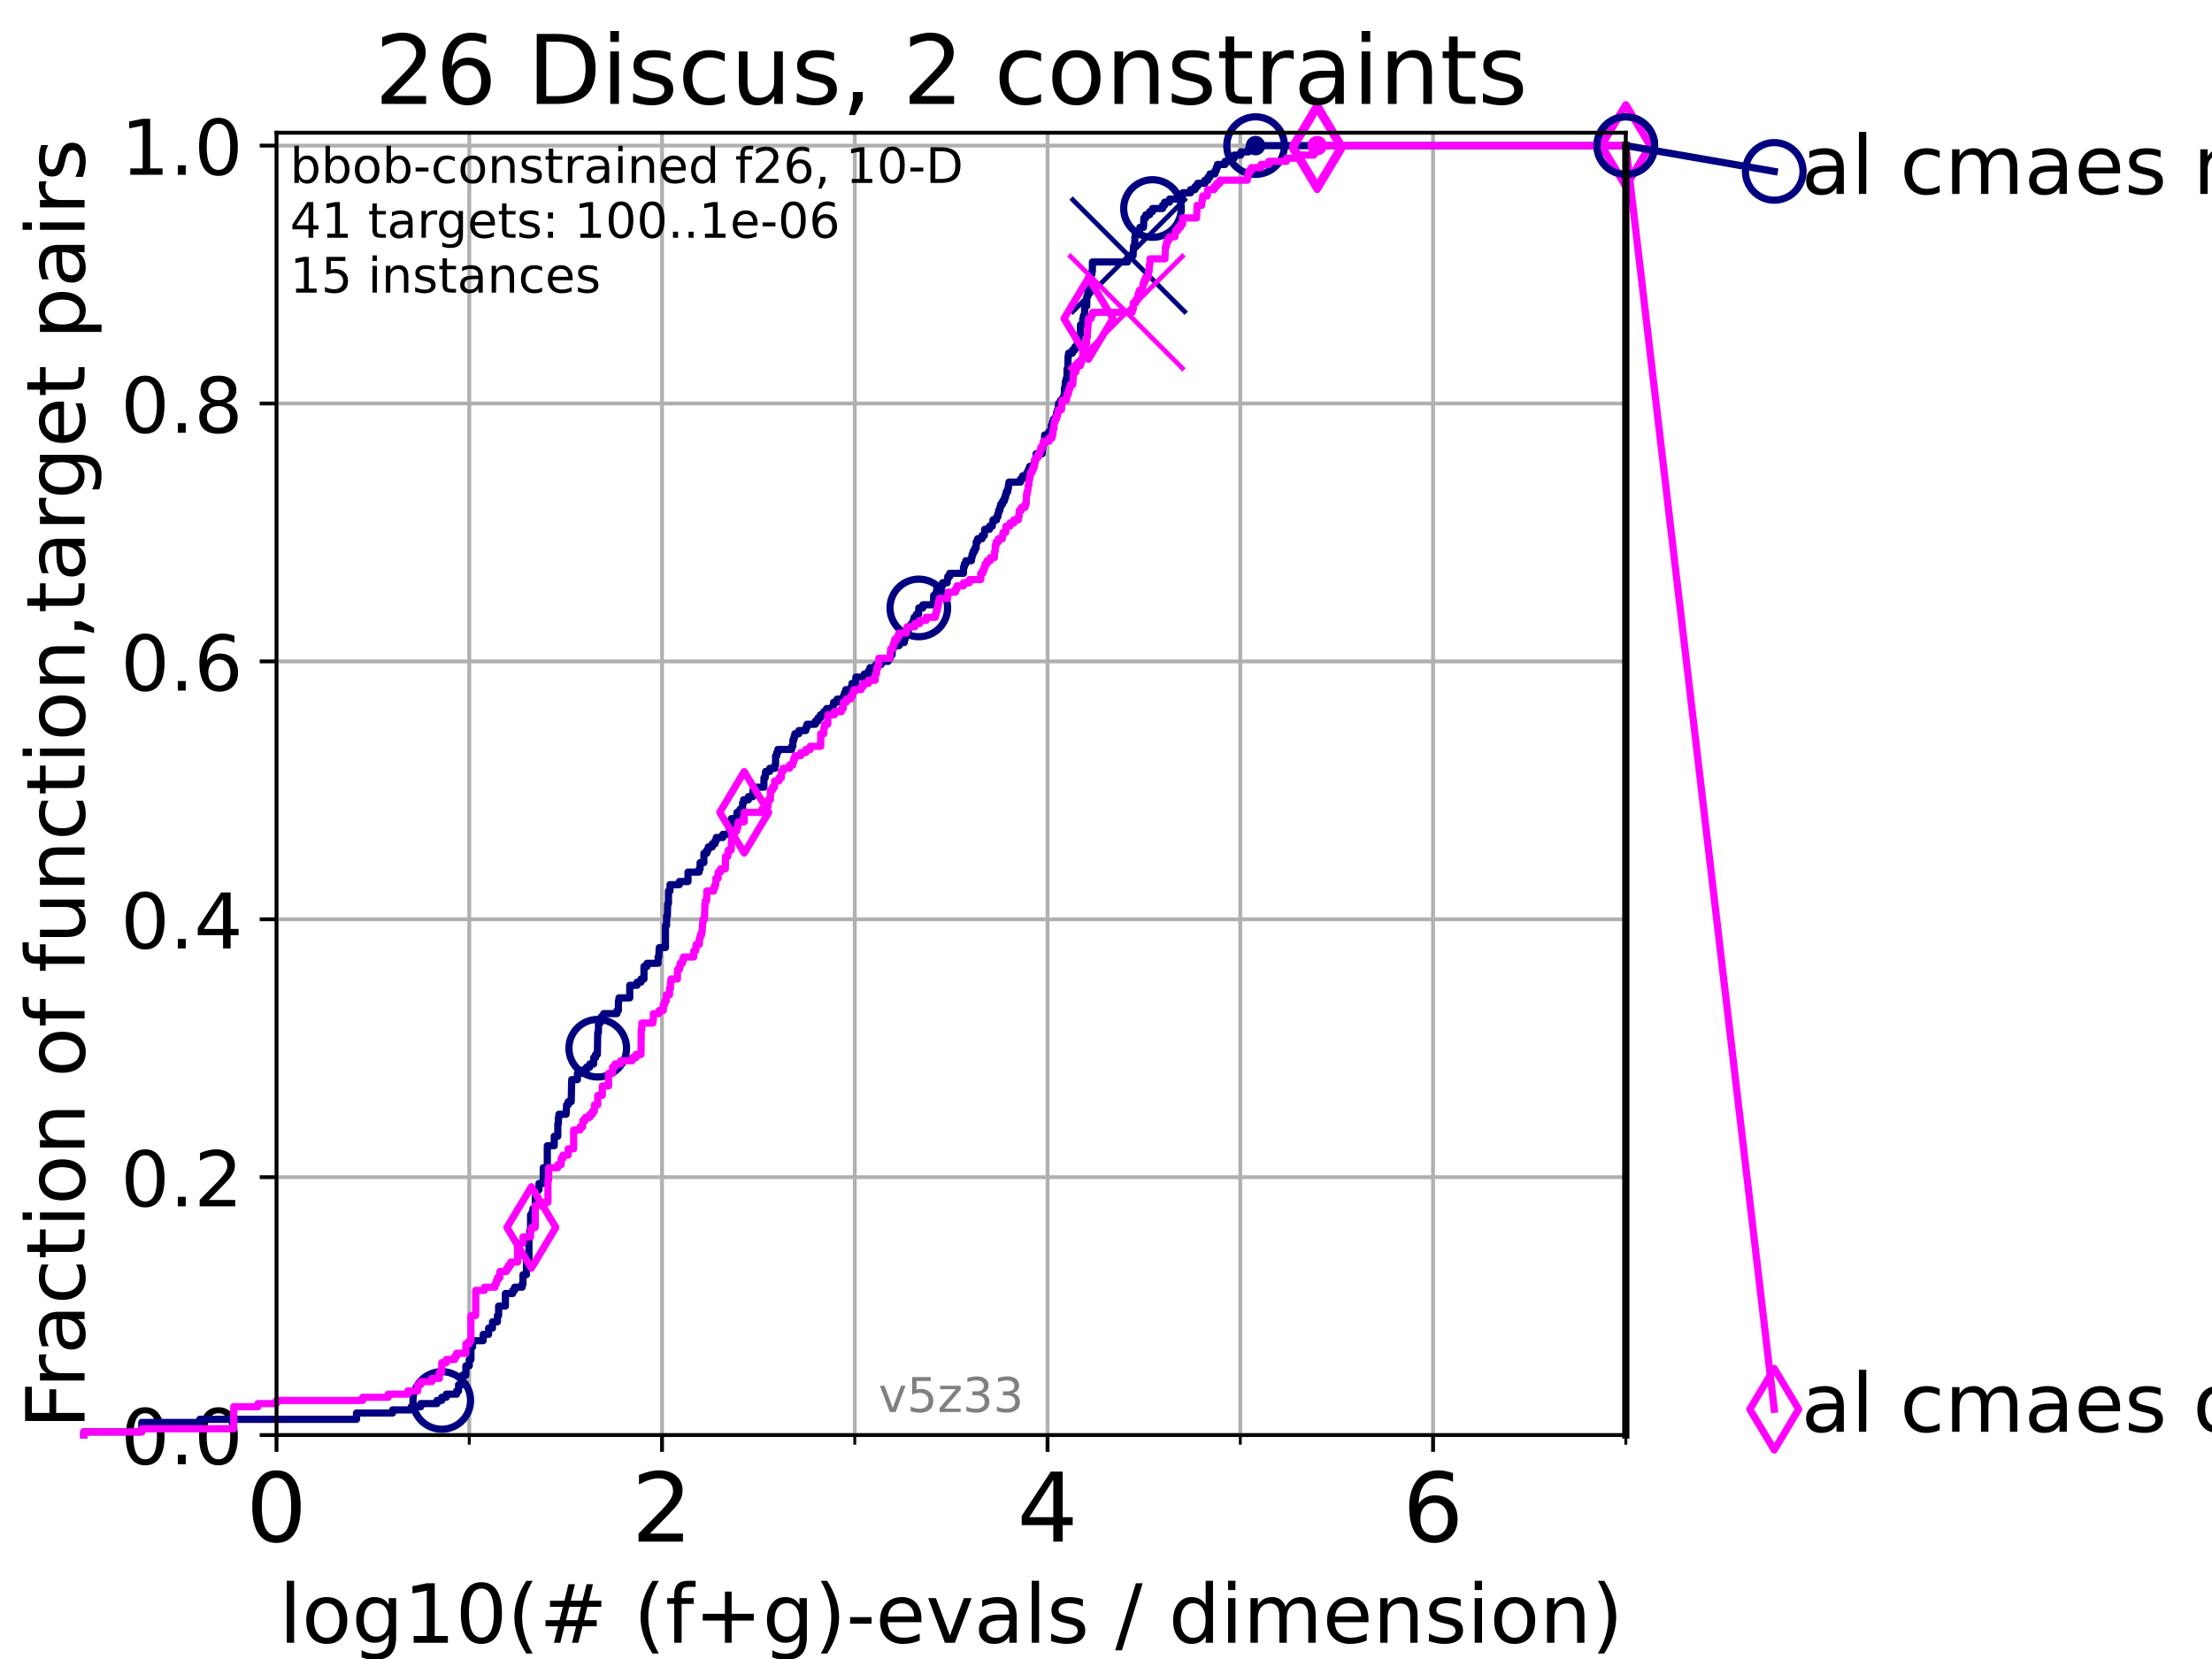 <?xml version="1.0" encoding="utf-8" standalone="no"?>
<!DOCTYPE svg PUBLIC "-//W3C//DTD SVG 1.1//EN"
  "http://www.w3.org/Graphics/SVG/1.1/DTD/svg11.dtd">
<!-- Created with matplotlib (https://matplotlib.org/) -->
<svg height="345.6pt" version="1.1" viewBox="0 0 460.8 345.6" width="460.8pt" xmlns="http://www.w3.org/2000/svg" xmlns:xlink="http://www.w3.org/1999/xlink">
 <defs>
  <style type="text/css">*{stroke-linecap:butt;stroke-linejoin:round;}</style>
 </defs>
 <g id="figure_1">
  <g id="patch_1">
   <path d="M 0 345.6 
L 460.8 345.6 
L 460.8 0 
L 0 0 
z
" style="fill:#ffffff;"/>
  </g>
  <g id="axes_1">
   <g id="patch_2">
    <path d="M 57.6 298.944 
L 338.688 298.944 
L 338.688 27.648 
L 57.6 27.648 
z
" style="fill:#ffffff;"/>
   </g>
   <g id="matplotlib.axis_1">
    <g id="xtick_1">
     <g id="line2d_1">
      <path clip-path="url(#p66e38ef5de)" d="M 57.6 298.944 
L 57.6 27.648 
" style="fill:none;stroke:#b0b0b0;stroke-linecap:square;stroke-width:0.8;"/>
     </g>
     <g id="line2d_2">
      <defs>
       <path d="M 0 0 
L 0 3.5 
" id="m2f2a2d9c05" style="stroke:#000000;stroke-width:0.8;"/>
      </defs>
      <g>
       <use style="stroke:#000000;stroke-width:0.8;" x="57.6" xlink:href="#m2f2a2d9c05" y="298.944"/>
      </g>
     </g>
     <g id="text_1">
      <!-- 0 -->
      <g transform="translate(51.237 321.141)scale(0.2 -0.2)">
       <defs>
        <path d="M 31.781 66.406 
Q 24.172 66.406 20.328 58.906 
Q 16.5 51.422 16.5 36.375 
Q 16.5 21.391 20.328 13.891 
Q 24.172 6.391 31.781 6.391 
Q 39.453 6.391 43.281 13.891 
Q 47.125 21.391 47.125 36.375 
Q 47.125 51.422 43.281 58.906 
Q 39.453 66.406 31.781 66.406 
z
M 31.781 74.219 
Q 44.047 74.219 50.516 64.516 
Q 56.984 54.828 56.984 36.375 
Q 56.984 17.969 50.516 8.266 
Q 44.047 -1.422 31.781 -1.422 
Q 19.531 -1.422 13.062 8.266 
Q 6.594 17.969 6.594 36.375 
Q 6.594 54.828 13.062 64.516 
Q 19.531 74.219 31.781 74.219 
z
" id="DejaVuSans-48"/>
       </defs>
       <use xlink:href="#DejaVuSans-48"/>
      </g>
     </g>
    </g>
    <g id="xtick_2">
     <g id="line2d_3">
      <path clip-path="url(#p66e38ef5de)" d="M 137.911 298.944 
L 137.911 27.648 
" style="fill:none;stroke:#b0b0b0;stroke-linecap:square;stroke-width:0.8;"/>
     </g>
     <g id="line2d_4">
      <g>
       <use style="stroke:#000000;stroke-width:0.8;" x="137.911" xlink:href="#m2f2a2d9c05" y="298.944"/>
      </g>
     </g>
     <g id="text_2">
      <!-- 2 -->
      <g transform="translate(131.548 321.141)scale(0.2 -0.2)">
       <defs>
        <path d="M 19.188 8.297 
L 53.609 8.297 
L 53.609 0 
L 7.328 0 
L 7.328 8.297 
Q 12.938 14.109 22.625 23.891 
Q 32.328 33.688 34.812 36.531 
Q 39.547 41.844 41.422 45.531 
Q 43.312 49.219 43.312 52.781 
Q 43.312 58.594 39.234 62.25 
Q 35.156 65.922 28.609 65.922 
Q 23.969 65.922 18.812 64.312 
Q 13.672 62.703 7.812 59.422 
L 7.812 69.391 
Q 13.766 71.781 18.938 73 
Q 24.125 74.219 28.422 74.219 
Q 39.75 74.219 46.484 68.547 
Q 53.219 62.891 53.219 53.422 
Q 53.219 48.922 51.531 44.891 
Q 49.859 40.875 45.406 35.406 
Q 44.188 33.984 37.641 27.219 
Q 31.109 20.453 19.188 8.297 
z
" id="DejaVuSans-50"/>
       </defs>
       <use xlink:href="#DejaVuSans-50"/>
      </g>
     </g>
    </g>
    <g id="xtick_3">
     <g id="line2d_5">
      <path clip-path="url(#p66e38ef5de)" d="M 218.222 298.944 
L 218.222 27.648 
" style="fill:none;stroke:#b0b0b0;stroke-linecap:square;stroke-width:0.8;"/>
     </g>
     <g id="line2d_6">
      <g>
       <use style="stroke:#000000;stroke-width:0.8;" x="218.222" xlink:href="#m2f2a2d9c05" y="298.944"/>
      </g>
     </g>
     <g id="text_3">
      <!-- 4 -->
      <g transform="translate(211.859 321.141)scale(0.2 -0.2)">
       <defs>
        <path d="M 37.797 64.312 
L 12.891 25.391 
L 37.797 25.391 
z
M 35.203 72.906 
L 47.609 72.906 
L 47.609 25.391 
L 58.016 25.391 
L 58.016 17.188 
L 47.609 17.188 
L 47.609 0 
L 37.797 0 
L 37.797 17.188 
L 4.891 17.188 
L 4.891 26.703 
z
" id="DejaVuSans-52"/>
       </defs>
       <use xlink:href="#DejaVuSans-52"/>
      </g>
     </g>
    </g>
    <g id="xtick_4">
     <g id="line2d_7">
      <path clip-path="url(#p66e38ef5de)" d="M 298.533 298.944 
L 298.533 27.648 
" style="fill:none;stroke:#b0b0b0;stroke-linecap:square;stroke-width:0.8;"/>
     </g>
     <g id="line2d_8">
      <g>
       <use style="stroke:#000000;stroke-width:0.8;" x="298.533" xlink:href="#m2f2a2d9c05" y="298.944"/>
      </g>
     </g>
     <g id="text_4">
      <!-- 6 -->
      <g transform="translate(292.17 321.141)scale(0.2 -0.2)">
       <defs>
        <path d="M 33.016 40.375 
Q 26.375 40.375 22.484 35.828 
Q 18.609 31.297 18.609 23.391 
Q 18.609 15.531 22.484 10.953 
Q 26.375 6.391 33.016 6.391 
Q 39.656 6.391 43.531 10.953 
Q 47.406 15.531 47.406 23.391 
Q 47.406 31.297 43.531 35.828 
Q 39.656 40.375 33.016 40.375 
z
M 52.594 71.297 
L 52.594 62.312 
Q 48.875 64.062 45.094 64.984 
Q 41.312 65.922 37.594 65.922 
Q 27.828 65.922 22.672 59.328 
Q 17.531 52.734 16.797 39.406 
Q 19.672 43.656 24.016 45.922 
Q 28.375 48.188 33.594 48.188 
Q 44.578 48.188 50.953 41.516 
Q 57.328 34.859 57.328 23.391 
Q 57.328 12.156 50.688 5.359 
Q 44.047 -1.422 33.016 -1.422 
Q 20.359 -1.422 13.672 8.266 
Q 6.984 17.969 6.984 36.375 
Q 6.984 53.656 15.188 63.938 
Q 23.391 74.219 37.203 74.219 
Q 40.922 74.219 44.703 73.484 
Q 48.484 72.75 52.594 71.297 
z
" id="DejaVuSans-54"/>
       </defs>
       <use xlink:href="#DejaVuSans-54"/>
      </g>
     </g>
    </g>
    <g id="xtick_5">
     <g id="line2d_9">
      <path clip-path="url(#p66e38ef5de)" d="M 97.755 298.944 
L 97.755 27.648 
" style="fill:none;stroke:#b0b0b0;stroke-linecap:square;stroke-width:0.8;"/>
     </g>
     <g id="line2d_10">
      <defs>
       <path d="M 0 0 
L 0 2 
" id="md69566473f" style="stroke:#000000;stroke-width:0.6;"/>
      </defs>
      <g>
       <use style="stroke:#000000;stroke-width:0.6;" x="97.755" xlink:href="#md69566473f" y="298.944"/>
      </g>
     </g>
    </g>
    <g id="xtick_6">
     <g id="line2d_11">
      <path clip-path="url(#p66e38ef5de)" d="M 178.066 298.944 
L 178.066 27.648 
" style="fill:none;stroke:#b0b0b0;stroke-linecap:square;stroke-width:0.8;"/>
     </g>
     <g id="line2d_12">
      <g>
       <use style="stroke:#000000;stroke-width:0.6;" x="178.066" xlink:href="#md69566473f" y="298.944"/>
      </g>
     </g>
    </g>
    <g id="xtick_7">
     <g id="line2d_13">
      <path clip-path="url(#p66e38ef5de)" d="M 258.377 298.944 
L 258.377 27.648 
" style="fill:none;stroke:#b0b0b0;stroke-linecap:square;stroke-width:0.8;"/>
     </g>
     <g id="line2d_14">
      <g>
       <use style="stroke:#000000;stroke-width:0.6;" x="258.377" xlink:href="#md69566473f" y="298.944"/>
      </g>
     </g>
    </g>
    <g id="xtick_8">
     <g id="line2d_15">
      <path clip-path="url(#p66e38ef5de)" d="M 338.688 298.944 
L 338.688 27.648 
" style="fill:none;stroke:#b0b0b0;stroke-linecap:square;stroke-width:0.8;"/>
     </g>
     <g id="line2d_16">
      <g>
       <use style="stroke:#000000;stroke-width:0.6;" x="338.688" xlink:href="#md69566473f" y="298.944"/>
      </g>
     </g>
    </g>
    <g id="text_5">
     <!-- log10(# (f+g)-evals / dimension) -->
     <g transform="translate(58.145 342.218)scale(0.17 -0.17)">
      <defs>
       <path d="M 9.422 75.984 
L 18.406 75.984 
L 18.406 0 
L 9.422 0 
z
" id="DejaVuSans-108"/>
       <path d="M 30.609 48.391 
Q 23.391 48.391 19.188 42.75 
Q 14.984 37.109 14.984 27.297 
Q 14.984 17.484 19.156 11.844 
Q 23.344 6.203 30.609 6.203 
Q 37.797 6.203 41.984 11.859 
Q 46.188 17.531 46.188 27.297 
Q 46.188 37.016 41.984 42.703 
Q 37.797 48.391 30.609 48.391 
z
M 30.609 56 
Q 42.328 56 49.016 48.375 
Q 55.719 40.766 55.719 27.297 
Q 55.719 13.875 49.016 6.219 
Q 42.328 -1.422 30.609 -1.422 
Q 18.844 -1.422 12.172 6.219 
Q 5.516 13.875 5.516 27.297 
Q 5.516 40.766 12.172 48.375 
Q 18.844 56 30.609 56 
z
" id="DejaVuSans-111"/>
       <path d="M 45.406 27.984 
Q 45.406 37.75 41.375 43.109 
Q 37.359 48.484 30.078 48.484 
Q 22.859 48.484 18.828 43.109 
Q 14.797 37.75 14.797 27.984 
Q 14.797 18.266 18.828 12.891 
Q 22.859 7.516 30.078 7.516 
Q 37.359 7.516 41.375 12.891 
Q 45.406 18.266 45.406 27.984 
z
M 54.391 6.781 
Q 54.391 -7.172 48.188 -13.984 
Q 42 -20.797 29.203 -20.797 
Q 24.469 -20.797 20.266 -20.094 
Q 16.062 -19.391 12.109 -17.922 
L 12.109 -9.188 
Q 16.062 -11.328 19.922 -12.344 
Q 23.781 -13.375 27.781 -13.375 
Q 36.625 -13.375 41.016 -8.766 
Q 45.406 -4.156 45.406 5.172 
L 45.406 9.625 
Q 42.625 4.781 38.281 2.391 
Q 33.938 0 27.875 0 
Q 17.828 0 11.672 7.656 
Q 5.516 15.328 5.516 27.984 
Q 5.516 40.672 11.672 48.328 
Q 17.828 56 27.875 56 
Q 33.938 56 38.281 53.609 
Q 42.625 51.219 45.406 46.391 
L 45.406 54.688 
L 54.391 54.688 
z
" id="DejaVuSans-103"/>
       <path d="M 12.406 8.297 
L 28.516 8.297 
L 28.516 63.922 
L 10.984 60.406 
L 10.984 69.391 
L 28.422 72.906 
L 38.281 72.906 
L 38.281 8.297 
L 54.391 8.297 
L 54.391 0 
L 12.406 0 
z
" id="DejaVuSans-49"/>
       <path d="M 31 75.875 
Q 24.469 64.656 21.281 53.656 
Q 18.109 42.672 18.109 31.391 
Q 18.109 20.125 21.312 9.062 
Q 24.516 -2 31 -13.188 
L 23.188 -13.188 
Q 15.875 -1.703 12.234 9.375 
Q 8.594 20.453 8.594 31.391 
Q 8.594 42.281 12.203 53.312 
Q 15.828 64.359 23.188 75.875 
z
" id="DejaVuSans-40"/>
       <path d="M 51.125 44 
L 36.922 44 
L 32.812 27.688 
L 47.125 27.688 
z
M 43.797 71.781 
L 38.719 51.516 
L 52.984 51.516 
L 58.109 71.781 
L 65.922 71.781 
L 60.891 51.516 
L 76.125 51.516 
L 76.125 44 
L 58.984 44 
L 54.984 27.688 
L 70.516 27.688 
L 70.516 20.219 
L 53.078 20.219 
L 48 0 
L 40.188 0 
L 45.219 20.219 
L 30.906 20.219 
L 25.875 0 
L 18.016 0 
L 23.094 20.219 
L 7.719 20.219 
L 7.719 27.688 
L 24.906 27.688 
L 29 44 
L 13.281 44 
L 13.281 51.516 
L 30.906 51.516 
L 35.891 71.781 
z
" id="DejaVuSans-35"/>
       <path id="DejaVuSans-32"/>
       <path d="M 37.109 75.984 
L 37.109 68.5 
L 28.516 68.5 
Q 23.688 68.5 21.797 66.547 
Q 19.922 64.594 19.922 59.516 
L 19.922 54.688 
L 34.719 54.688 
L 34.719 47.703 
L 19.922 47.703 
L 19.922 0 
L 10.891 0 
L 10.891 47.703 
L 2.297 47.703 
L 2.297 54.688 
L 10.891 54.688 
L 10.891 58.5 
Q 10.891 67.625 15.141 71.797 
Q 19.391 75.984 28.609 75.984 
z
" id="DejaVuSans-102"/>
       <path d="M 46 62.703 
L 46 35.5 
L 73.188 35.5 
L 73.188 27.203 
L 46 27.203 
L 46 0 
L 37.797 0 
L 37.797 27.203 
L 10.594 27.203 
L 10.594 35.5 
L 37.797 35.5 
L 37.797 62.703 
z
" id="DejaVuSans-43"/>
       <path d="M 8.016 75.875 
L 15.828 75.875 
Q 23.141 64.359 26.781 53.312 
Q 30.422 42.281 30.422 31.391 
Q 30.422 20.453 26.781 9.375 
Q 23.141 -1.703 15.828 -13.188 
L 8.016 -13.188 
Q 14.5 -2 17.703 9.062 
Q 20.906 20.125 20.906 31.391 
Q 20.906 42.672 17.703 53.656 
Q 14.5 64.656 8.016 75.875 
z
" id="DejaVuSans-41"/>
       <path d="M 4.891 31.391 
L 31.203 31.391 
L 31.203 23.391 
L 4.891 23.391 
z
" id="DejaVuSans-45"/>
       <path d="M 56.203 29.594 
L 56.203 25.203 
L 14.891 25.203 
Q 15.484 15.922 20.484 11.062 
Q 25.484 6.203 34.422 6.203 
Q 39.594 6.203 44.453 7.469 
Q 49.312 8.734 54.109 11.281 
L 54.109 2.781 
Q 49.266 0.734 44.188 -0.344 
Q 39.109 -1.422 33.891 -1.422 
Q 20.797 -1.422 13.156 6.188 
Q 5.516 13.812 5.516 26.812 
Q 5.516 40.234 12.766 48.109 
Q 20.016 56 32.328 56 
Q 43.359 56 49.781 48.891 
Q 56.203 41.797 56.203 29.594 
z
M 47.219 32.234 
Q 47.125 39.594 43.094 43.984 
Q 39.062 48.391 32.422 48.391 
Q 24.906 48.391 20.391 44.141 
Q 15.875 39.891 15.188 32.172 
z
" id="DejaVuSans-101"/>
       <path d="M 2.984 54.688 
L 12.5 54.688 
L 29.594 8.797 
L 46.688 54.688 
L 56.203 54.688 
L 35.688 0 
L 23.484 0 
z
" id="DejaVuSans-118"/>
       <path d="M 34.281 27.484 
Q 23.391 27.484 19.188 25 
Q 14.984 22.516 14.984 16.5 
Q 14.984 11.719 18.141 8.906 
Q 21.297 6.109 26.703 6.109 
Q 34.188 6.109 38.703 11.406 
Q 43.219 16.703 43.219 25.484 
L 43.219 27.484 
z
M 52.203 31.203 
L 52.203 0 
L 43.219 0 
L 43.219 8.297 
Q 40.141 3.328 35.547 0.953 
Q 30.953 -1.422 24.312 -1.422 
Q 15.922 -1.422 10.953 3.297 
Q 6 8.016 6 15.922 
Q 6 25.141 12.172 29.828 
Q 18.359 34.516 30.609 34.516 
L 43.219 34.516 
L 43.219 35.406 
Q 43.219 41.609 39.141 45 
Q 35.062 48.391 27.688 48.391 
Q 23 48.391 18.547 47.266 
Q 14.109 46.141 10.016 43.891 
L 10.016 52.203 
Q 14.938 54.109 19.578 55.047 
Q 24.219 56 28.609 56 
Q 40.484 56 46.344 49.844 
Q 52.203 43.703 52.203 31.203 
z
" id="DejaVuSans-97"/>
       <path d="M 44.281 53.078 
L 44.281 44.578 
Q 40.484 46.531 36.375 47.5 
Q 32.281 48.484 27.875 48.484 
Q 21.188 48.484 17.844 46.438 
Q 14.5 44.391 14.5 40.281 
Q 14.5 37.156 16.891 35.375 
Q 19.281 33.594 26.516 31.984 
L 29.594 31.297 
Q 39.156 29.25 43.188 25.516 
Q 47.219 21.781 47.219 15.094 
Q 47.219 7.469 41.188 3.016 
Q 35.156 -1.422 24.609 -1.422 
Q 20.219 -1.422 15.453 -0.562 
Q 10.688 0.297 5.422 2 
L 5.422 11.281 
Q 10.406 8.688 15.234 7.391 
Q 20.062 6.109 24.812 6.109 
Q 31.156 6.109 34.562 8.281 
Q 37.984 10.453 37.984 14.406 
Q 37.984 18.062 35.516 20.016 
Q 33.062 21.969 24.703 23.781 
L 21.578 24.516 
Q 13.234 26.266 9.516 29.906 
Q 5.812 33.547 5.812 39.891 
Q 5.812 47.609 11.281 51.797 
Q 16.75 56 26.812 56 
Q 31.781 56 36.172 55.266 
Q 40.578 54.547 44.281 53.078 
z
" id="DejaVuSans-115"/>
       <path d="M 25.391 72.906 
L 33.688 72.906 
L 8.297 -9.281 
L 0 -9.281 
z
" id="DejaVuSans-47"/>
       <path d="M 45.406 46.391 
L 45.406 75.984 
L 54.391 75.984 
L 54.391 0 
L 45.406 0 
L 45.406 8.203 
Q 42.578 3.328 38.25 0.953 
Q 33.938 -1.422 27.875 -1.422 
Q 17.969 -1.422 11.734 6.484 
Q 5.516 14.406 5.516 27.297 
Q 5.516 40.188 11.734 48.094 
Q 17.969 56 27.875 56 
Q 33.938 56 38.25 53.625 
Q 42.578 51.266 45.406 46.391 
z
M 14.797 27.297 
Q 14.797 17.391 18.875 11.75 
Q 22.953 6.109 30.078 6.109 
Q 37.203 6.109 41.297 11.75 
Q 45.406 17.391 45.406 27.297 
Q 45.406 37.203 41.297 42.844 
Q 37.203 48.484 30.078 48.484 
Q 22.953 48.484 18.875 42.844 
Q 14.797 37.203 14.797 27.297 
z
" id="DejaVuSans-100"/>
       <path d="M 9.422 54.688 
L 18.406 54.688 
L 18.406 0 
L 9.422 0 
z
M 9.422 75.984 
L 18.406 75.984 
L 18.406 64.594 
L 9.422 64.594 
z
" id="DejaVuSans-105"/>
       <path d="M 52 44.188 
Q 55.375 50.25 60.062 53.125 
Q 64.75 56 71.094 56 
Q 79.641 56 84.281 50.016 
Q 88.922 44.047 88.922 33.016 
L 88.922 0 
L 79.891 0 
L 79.891 32.719 
Q 79.891 40.578 77.094 44.375 
Q 74.312 48.188 68.609 48.188 
Q 61.625 48.188 57.562 43.547 
Q 53.516 38.922 53.516 30.906 
L 53.516 0 
L 44.484 0 
L 44.484 32.719 
Q 44.484 40.625 41.703 44.406 
Q 38.922 48.188 33.109 48.188 
Q 26.219 48.188 22.156 43.531 
Q 18.109 38.875 18.109 30.906 
L 18.109 0 
L 9.078 0 
L 9.078 54.688 
L 18.109 54.688 
L 18.109 46.188 
Q 21.188 51.219 25.484 53.609 
Q 29.781 56 35.688 56 
Q 41.656 56 45.828 52.969 
Q 50 49.953 52 44.188 
z
" id="DejaVuSans-109"/>
       <path d="M 54.891 33.016 
L 54.891 0 
L 45.906 0 
L 45.906 32.719 
Q 45.906 40.484 42.875 44.328 
Q 39.844 48.188 33.797 48.188 
Q 26.516 48.188 22.312 43.547 
Q 18.109 38.922 18.109 30.906 
L 18.109 0 
L 9.078 0 
L 9.078 54.688 
L 18.109 54.688 
L 18.109 46.188 
Q 21.344 51.125 25.703 53.562 
Q 30.078 56 35.797 56 
Q 45.219 56 50.047 50.172 
Q 54.891 44.344 54.891 33.016 
z
" id="DejaVuSans-110"/>
      </defs>
      <use xlink:href="#DejaVuSans-108"/>
      <use x="27.783" xlink:href="#DejaVuSans-111"/>
      <use x="88.965" xlink:href="#DejaVuSans-103"/>
      <use x="152.441" xlink:href="#DejaVuSans-49"/>
      <use x="216.064" xlink:href="#DejaVuSans-48"/>
      <use x="279.688" xlink:href="#DejaVuSans-40"/>
      <use x="318.701" xlink:href="#DejaVuSans-35"/>
      <use x="402.49" xlink:href="#DejaVuSans-32"/>
      <use x="434.277" xlink:href="#DejaVuSans-40"/>
      <use x="473.291" xlink:href="#DejaVuSans-102"/>
      <use x="508.496" xlink:href="#DejaVuSans-43"/>
      <use x="592.285" xlink:href="#DejaVuSans-103"/>
      <use x="655.762" xlink:href="#DejaVuSans-41"/>
      <use x="694.775" xlink:href="#DejaVuSans-45"/>
      <use x="730.859" xlink:href="#DejaVuSans-101"/>
      <use x="792.383" xlink:href="#DejaVuSans-118"/>
      <use x="851.562" xlink:href="#DejaVuSans-97"/>
      <use x="912.842" xlink:href="#DejaVuSans-108"/>
      <use x="940.625" xlink:href="#DejaVuSans-115"/>
      <use x="992.725" xlink:href="#DejaVuSans-32"/>
      <use x="1024.512" xlink:href="#DejaVuSans-47"/>
      <use x="1058.203" xlink:href="#DejaVuSans-32"/>
      <use x="1089.99" xlink:href="#DejaVuSans-100"/>
      <use x="1153.467" xlink:href="#DejaVuSans-105"/>
      <use x="1181.25" xlink:href="#DejaVuSans-109"/>
      <use x="1278.662" xlink:href="#DejaVuSans-101"/>
      <use x="1340.186" xlink:href="#DejaVuSans-110"/>
      <use x="1403.564" xlink:href="#DejaVuSans-115"/>
      <use x="1455.664" xlink:href="#DejaVuSans-105"/>
      <use x="1483.447" xlink:href="#DejaVuSans-111"/>
      <use x="1544.629" xlink:href="#DejaVuSans-110"/>
      <use x="1608.008" xlink:href="#DejaVuSans-41"/>
     </g>
    </g>
   </g>
   <g id="matplotlib.axis_2">
    <g id="ytick_1">
     <g id="line2d_17">
      <path clip-path="url(#p66e38ef5de)" d="M 57.6 298.944 
L 338.688 298.944 
" style="fill:none;stroke:#b0b0b0;stroke-linecap:square;stroke-width:0.8;"/>
     </g>
     <g id="line2d_18">
      <defs>
       <path d="M 0 0 
L -3.5 0 
" id="me3ffa9df94" style="stroke:#000000;stroke-width:0.8;"/>
      </defs>
      <g>
       <use style="stroke:#000000;stroke-width:0.8;" x="57.6" xlink:href="#me3ffa9df94" y="298.944"/>
      </g>
     </g>
     <g id="text_6">
      <!-- 0.0 -->
      <g transform="translate(25.155 305.023)scale(0.16 -0.16)">
       <defs>
        <path d="M 10.688 12.406 
L 21 12.406 
L 21 0 
L 10.688 0 
z
" id="DejaVuSans-46"/>
       </defs>
       <use xlink:href="#DejaVuSans-48"/>
       <use x="63.623" xlink:href="#DejaVuSans-46"/>
       <use x="95.41" xlink:href="#DejaVuSans-48"/>
      </g>
     </g>
    </g>
    <g id="ytick_2">
     <g id="line2d_19">
      <path clip-path="url(#p66e38ef5de)" d="M 57.6 245.222 
L 338.688 245.222 
" style="fill:none;stroke:#b0b0b0;stroke-linecap:square;stroke-width:0.8;"/>
     </g>
     <g id="line2d_20">
      <g>
       <use style="stroke:#000000;stroke-width:0.8;" x="57.6" xlink:href="#me3ffa9df94" y="245.222"/>
      </g>
     </g>
     <g id="text_7">
      <!-- 0.2 -->
      <g transform="translate(25.155 251.301)scale(0.16 -0.16)">
       <use xlink:href="#DejaVuSans-48"/>
       <use x="63.623" xlink:href="#DejaVuSans-46"/>
       <use x="95.41" xlink:href="#DejaVuSans-50"/>
      </g>
     </g>
    </g>
    <g id="ytick_3">
     <g id="line2d_21">
      <path clip-path="url(#p66e38ef5de)" d="M 57.6 191.5 
L 338.688 191.5 
" style="fill:none;stroke:#b0b0b0;stroke-linecap:square;stroke-width:0.8;"/>
     </g>
     <g id="line2d_22">
      <g>
       <use style="stroke:#000000;stroke-width:0.8;" x="57.6" xlink:href="#me3ffa9df94" y="191.5"/>
      </g>
     </g>
     <g id="text_8">
      <!-- 0.4 -->
      <g transform="translate(25.155 197.579)scale(0.16 -0.16)">
       <use xlink:href="#DejaVuSans-48"/>
       <use x="63.623" xlink:href="#DejaVuSans-46"/>
       <use x="95.41" xlink:href="#DejaVuSans-52"/>
      </g>
     </g>
    </g>
    <g id="ytick_4">
     <g id="line2d_23">
      <path clip-path="url(#p66e38ef5de)" d="M 57.6 137.778 
L 338.688 137.778 
" style="fill:none;stroke:#b0b0b0;stroke-linecap:square;stroke-width:0.8;"/>
     </g>
     <g id="line2d_24">
      <g>
       <use style="stroke:#000000;stroke-width:0.8;" x="57.6" xlink:href="#me3ffa9df94" y="137.778"/>
      </g>
     </g>
     <g id="text_9">
      <!-- 0.6 -->
      <g transform="translate(25.155 143.857)scale(0.16 -0.16)">
       <use xlink:href="#DejaVuSans-48"/>
       <use x="63.623" xlink:href="#DejaVuSans-46"/>
       <use x="95.41" xlink:href="#DejaVuSans-54"/>
      </g>
     </g>
    </g>
    <g id="ytick_5">
     <g id="line2d_25">
      <path clip-path="url(#p66e38ef5de)" d="M 57.6 84.056 
L 338.688 84.056 
" style="fill:none;stroke:#b0b0b0;stroke-linecap:square;stroke-width:0.8;"/>
     </g>
     <g id="line2d_26">
      <g>
       <use style="stroke:#000000;stroke-width:0.8;" x="57.6" xlink:href="#me3ffa9df94" y="84.056"/>
      </g>
     </g>
     <g id="text_10">
      <!-- 0.8 -->
      <g transform="translate(25.155 90.135)scale(0.16 -0.16)">
       <defs>
        <path d="M 31.781 34.625 
Q 24.75 34.625 20.719 30.859 
Q 16.703 27.094 16.703 20.516 
Q 16.703 13.922 20.719 10.156 
Q 24.75 6.391 31.781 6.391 
Q 38.812 6.391 42.859 10.172 
Q 46.922 13.969 46.922 20.516 
Q 46.922 27.094 42.891 30.859 
Q 38.875 34.625 31.781 34.625 
z
M 21.922 38.812 
Q 15.578 40.375 12.031 44.719 
Q 8.5 49.078 8.5 55.328 
Q 8.5 64.062 14.719 69.141 
Q 20.953 74.219 31.781 74.219 
Q 42.672 74.219 48.875 69.141 
Q 55.078 64.062 55.078 55.328 
Q 55.078 49.078 51.531 44.719 
Q 48 40.375 41.703 38.812 
Q 48.828 37.156 52.797 32.312 
Q 56.781 27.484 56.781 20.516 
Q 56.781 9.906 50.312 4.234 
Q 43.844 -1.422 31.781 -1.422 
Q 19.734 -1.422 13.25 4.234 
Q 6.781 9.906 6.781 20.516 
Q 6.781 27.484 10.781 32.312 
Q 14.797 37.156 21.922 38.812 
z
M 18.312 54.391 
Q 18.312 48.734 21.844 45.562 
Q 25.391 42.391 31.781 42.391 
Q 38.141 42.391 41.719 45.562 
Q 45.312 48.734 45.312 54.391 
Q 45.312 60.062 41.719 63.234 
Q 38.141 66.406 31.781 66.406 
Q 25.391 66.406 21.844 63.234 
Q 18.312 60.062 18.312 54.391 
z
" id="DejaVuSans-56"/>
       </defs>
       <use xlink:href="#DejaVuSans-48"/>
       <use x="63.623" xlink:href="#DejaVuSans-46"/>
       <use x="95.41" xlink:href="#DejaVuSans-56"/>
      </g>
     </g>
    </g>
    <g id="ytick_6">
     <g id="line2d_27">
      <path clip-path="url(#p66e38ef5de)" d="M 57.6 30.334 
L 338.688 30.334 
" style="fill:none;stroke:#b0b0b0;stroke-linecap:square;stroke-width:0.8;"/>
     </g>
     <g id="line2d_28">
      <g>
       <use style="stroke:#000000;stroke-width:0.8;" x="57.6" xlink:href="#me3ffa9df94" y="30.334"/>
      </g>
     </g>
     <g id="text_11">
      <!-- 1.0 -->
      <g transform="translate(25.155 36.413)scale(0.16 -0.16)">
       <use xlink:href="#DejaVuSans-49"/>
       <use x="63.623" xlink:href="#DejaVuSans-46"/>
       <use x="95.41" xlink:href="#DejaVuSans-48"/>
      </g>
     </g>
    </g>
    <g id="text_12">
     <!-- Fraction of function,target pairs -->
     <g transform="translate(17.62 297.681)rotate(-90)scale(0.17 -0.17)">
      <defs>
       <path d="M 9.812 72.906 
L 51.703 72.906 
L 51.703 64.594 
L 19.672 64.594 
L 19.672 43.109 
L 48.578 43.109 
L 48.578 34.812 
L 19.672 34.812 
L 19.672 0 
L 9.812 0 
z
" id="DejaVuSans-70"/>
       <path d="M 41.109 46.297 
Q 39.594 47.172 37.812 47.578 
Q 36.031 48 33.891 48 
Q 26.266 48 22.188 43.047 
Q 18.109 38.094 18.109 28.812 
L 18.109 0 
L 9.078 0 
L 9.078 54.688 
L 18.109 54.688 
L 18.109 46.188 
Q 20.953 51.172 25.484 53.578 
Q 30.031 56 36.531 56 
Q 37.453 56 38.578 55.875 
Q 39.703 55.766 41.062 55.516 
z
" id="DejaVuSans-114"/>
       <path d="M 48.781 52.594 
L 48.781 44.188 
Q 44.969 46.297 41.141 47.344 
Q 37.312 48.391 33.406 48.391 
Q 24.656 48.391 19.812 42.844 
Q 14.984 37.312 14.984 27.297 
Q 14.984 17.281 19.812 11.734 
Q 24.656 6.203 33.406 6.203 
Q 37.312 6.203 41.141 7.25 
Q 44.969 8.297 48.781 10.406 
L 48.781 2.094 
Q 45.016 0.344 40.984 -0.531 
Q 36.969 -1.422 32.422 -1.422 
Q 20.062 -1.422 12.781 6.344 
Q 5.516 14.109 5.516 27.297 
Q 5.516 40.672 12.859 48.328 
Q 20.219 56 33.016 56 
Q 37.156 56 41.109 55.141 
Q 45.062 54.297 48.781 52.594 
z
" id="DejaVuSans-99"/>
       <path d="M 18.312 70.219 
L 18.312 54.688 
L 36.812 54.688 
L 36.812 47.703 
L 18.312 47.703 
L 18.312 18.016 
Q 18.312 11.328 20.141 9.422 
Q 21.969 7.516 27.594 7.516 
L 36.812 7.516 
L 36.812 0 
L 27.594 0 
Q 17.188 0 13.234 3.875 
Q 9.281 7.766 9.281 18.016 
L 9.281 47.703 
L 2.688 47.703 
L 2.688 54.688 
L 9.281 54.688 
L 9.281 70.219 
z
" id="DejaVuSans-116"/>
       <path d="M 8.5 21.578 
L 8.5 54.688 
L 17.484 54.688 
L 17.484 21.922 
Q 17.484 14.156 20.5 10.266 
Q 23.531 6.391 29.594 6.391 
Q 36.859 6.391 41.078 11.031 
Q 45.312 15.672 45.312 23.688 
L 45.312 54.688 
L 54.297 54.688 
L 54.297 0 
L 45.312 0 
L 45.312 8.406 
Q 42.047 3.422 37.719 1 
Q 33.406 -1.422 27.688 -1.422 
Q 18.266 -1.422 13.375 4.438 
Q 8.5 10.297 8.5 21.578 
z
M 31.109 56 
z
" id="DejaVuSans-117"/>
       <path d="M 11.719 12.406 
L 22.016 12.406 
L 22.016 4 
L 14.016 -11.625 
L 7.719 -11.625 
L 11.719 4 
z
" id="DejaVuSans-44"/>
       <path d="M 18.109 8.203 
L 18.109 -20.797 
L 9.078 -20.797 
L 9.078 54.688 
L 18.109 54.688 
L 18.109 46.391 
Q 20.953 51.266 25.266 53.625 
Q 29.594 56 35.594 56 
Q 45.562 56 51.781 48.094 
Q 58.016 40.188 58.016 27.297 
Q 58.016 14.406 51.781 6.484 
Q 45.562 -1.422 35.594 -1.422 
Q 29.594 -1.422 25.266 0.953 
Q 20.953 3.328 18.109 8.203 
z
M 48.688 27.297 
Q 48.688 37.203 44.609 42.844 
Q 40.531 48.484 33.406 48.484 
Q 26.266 48.484 22.188 42.844 
Q 18.109 37.203 18.109 27.297 
Q 18.109 17.391 22.188 11.75 
Q 26.266 6.109 33.406 6.109 
Q 40.531 6.109 44.609 11.75 
Q 48.688 17.391 48.688 27.297 
z
" id="DejaVuSans-112"/>
      </defs>
      <use xlink:href="#DejaVuSans-70"/>
      <use x="50.27" xlink:href="#DejaVuSans-114"/>
      <use x="91.383" xlink:href="#DejaVuSans-97"/>
      <use x="152.662" xlink:href="#DejaVuSans-99"/>
      <use x="207.643" xlink:href="#DejaVuSans-116"/>
      <use x="246.852" xlink:href="#DejaVuSans-105"/>
      <use x="274.635" xlink:href="#DejaVuSans-111"/>
      <use x="335.816" xlink:href="#DejaVuSans-110"/>
      <use x="399.195" xlink:href="#DejaVuSans-32"/>
      <use x="430.982" xlink:href="#DejaVuSans-111"/>
      <use x="492.164" xlink:href="#DejaVuSans-102"/>
      <use x="527.369" xlink:href="#DejaVuSans-32"/>
      <use x="559.156" xlink:href="#DejaVuSans-102"/>
      <use x="594.361" xlink:href="#DejaVuSans-117"/>
      <use x="657.74" xlink:href="#DejaVuSans-110"/>
      <use x="721.119" xlink:href="#DejaVuSans-99"/>
      <use x="776.1" xlink:href="#DejaVuSans-116"/>
      <use x="815.309" xlink:href="#DejaVuSans-105"/>
      <use x="843.092" xlink:href="#DejaVuSans-111"/>
      <use x="904.273" xlink:href="#DejaVuSans-110"/>
      <use x="967.652" xlink:href="#DejaVuSans-44"/>
      <use x="999.439" xlink:href="#DejaVuSans-116"/>
      <use x="1038.648" xlink:href="#DejaVuSans-97"/>
      <use x="1099.928" xlink:href="#DejaVuSans-114"/>
      <use x="1139.291" xlink:href="#DejaVuSans-103"/>
      <use x="1202.768" xlink:href="#DejaVuSans-101"/>
      <use x="1264.291" xlink:href="#DejaVuSans-116"/>
      <use x="1303.5" xlink:href="#DejaVuSans-32"/>
      <use x="1335.287" xlink:href="#DejaVuSans-112"/>
      <use x="1398.764" xlink:href="#DejaVuSans-97"/>
      <use x="1460.043" xlink:href="#DejaVuSans-105"/>
      <use x="1487.826" xlink:href="#DejaVuSans-114"/>
      <use x="1528.939" xlink:href="#DejaVuSans-115"/>
     </g>
    </g>
   </g>
   <g id="line2d_29">
    <defs>
     <path d="M 0 1.5 
C 0.398 1.5 0.779 1.342 1.061 1.061 
C 1.342 0.779 1.5 0.398 1.5 0 
C 1.5 -0.398 1.342 -0.779 1.061 -1.061 
C 0.779 -1.342 0.398 -1.5 0 -1.5 
C -0.398 -1.5 -0.779 -1.342 -1.061 -1.061 
C -1.342 -0.779 -1.5 -0.398 -1.5 0 
C -1.5 0.398 -1.342 0.779 -1.061 1.061 
C -0.779 1.342 -0.398 1.5 0 1.5 
z
" id="med63c85837" style="stroke:#000080;"/>
    </defs>
    <g>
     <use style="fill:#000080;stroke:#000080;" x="261.562" xlink:href="#med63c85837" y="30.334"/>
     <use style="fill:#000080;stroke:#000080;" x="261.562" xlink:href="#med63c85837" y="30.334"/>
    </g>
   </g>
   <g id="line2d_30">
    <path d="M 17.445 298.944 
L 17.445 298.289 
L 29.533 298.289 
L 29.533 296.323 
L 41.621 296.323 
L 41.621 295.668 
L 74.263 295.668 
L 74.263 294.358 
L 81.776 294.358 
L 81.776 293.703 
L 85.667 293.703 
L 85.667 293.048 
L 87.644 293.048 
L 87.644 292.393 
L 91.03 292.393 
L 91.03 291.737 
L 92.027 291.737 
L 92.027 291.082 
L 92.969 291.082 
L 92.969 290.427 
L 95.125 290.427 
L 95.125 289.772 
L 95.526 289.772 
L 95.526 288.462 
L 96.301 288.462 
L 96.301 286.496 
L 97.044 286.496 
L 97.044 284.531 
L 97.755 284.531 
L 97.755 283.22 
L 98.101 283.22 
L 98.101 280.6 
L 98.439 280.6 
L 98.439 279.29 
L 100.642 279.29 
L 100.642 277.979 
L 101.786 277.979 
L 101.786 276.669 
L 102.597 276.669 
L 102.597 275.359 
L 103.623 275.359 
L 103.623 274.048 
L 103.871 274.048 
L 103.871 272.083 
L 105.285 272.083 
L 105.285 269.462 
L 106.803 269.462 
L 106.803 268.807 
L 107.213 268.807 
L 107.213 268.152 
L 108.764 268.152 
L 108.764 267.497 
L 108.949 267.497 
L 108.949 265.532 
L 109.668 265.532 
L 109.668 262.256 
L 110.189 262.256 
L 110.189 257.67 
L 110.359 257.67 
L 110.359 256.36 
L 110.527 256.36 
L 110.527 253.084 
L 110.86 253.084 
L 110.86 252.429 
L 111.023 252.429 
L 111.023 251.773 
L 111.506 251.773 
L 111.506 248.498 
L 111.82 248.498 
L 111.82 247.843 
L 112.281 247.843 
L 112.281 246.532 
L 113.168 246.532 
L 113.168 243.257 
L 114.012 243.257 
L 114.012 238.671 
L 115.46 238.671 
L 115.46 236.705 
L 116.203 236.705 
L 116.203 234.085 
L 116.323 234.085 
L 116.323 232.774 
L 116.443 232.774 
L 116.443 232.119 
L 117.931 232.119 
L 118.04 230.154 
L 118.364 230.154 
L 118.364 229.499 
L 118.994 229.499 
L 119.097 224.912 
L 120.287 224.912 
L 120.287 223.602 
L 121.128 223.602 
L 121.128 222.947 
L 122.191 222.947 
L 122.191 222.292 
L 122.865 222.292 
L 122.865 221.637 
L 123.673 221.637 
L 123.673 220.326 
L 124.063 220.326 
L 124.063 219.671 
L 124.444 219.671 
L 124.52 215.085 
L 124.669 215.085 
L 124.669 213.12 
L 125.038 213.12 
L 125.038 212.465 
L 125.256 212.465 
L 125.256 211.81 
L 125.753 211.81 
L 125.753 211.154 
L 128.531 211.154 
L 128.531 210.499 
L 128.827 210.499 
L 128.827 208.534 
L 128.944 208.534 
L 128.944 207.879 
L 131.185 207.879 
L 131.185 205.258 
L 132.707 205.258 
L 132.707 204.603 
L 133.533 204.603 
L 133.533 203.948 
L 134.15 203.948 
L 134.15 201.327 
L 134.787 201.327 
L 134.787 200.672 
L 137.09 200.672 
L 137.09 199.362 
L 137.235 199.362 
L 137.344 197.396 
L 138.628 197.396 
L 138.628 192.81 
L 138.861 192.81 
L 138.861 190.845 
L 139.025 190.845 
L 139.091 188.224 
L 139.253 188.224 
L 139.253 185.604 
L 139.573 185.604 
L 139.573 184.293 
L 141.521 184.293 
L 141.521 183.638 
L 143.324 183.638 
L 143.324 181.673 
L 145.643 181.673 
L 145.643 181.018 
L 145.844 181.018 
L 145.844 179.707 
L 146.623 179.707 
L 146.644 177.742 
L 147.247 177.742 
L 147.247 177.087 
L 147.55 177.087 
L 147.55 176.432 
L 148.373 176.432 
L 148.373 175.777 
L 148.957 175.777 
L 148.957 175.121 
L 149.214 175.121 
L 149.214 174.466 
L 150.582 174.466 
L 150.582 173.811 
L 151.913 173.811 
L 152.006 171.846 
L 152.314 171.846 
L 152.345 170.535 
L 153.438 170.535 
L 153.524 169.225 
L 154.167 169.225 
L 154.167 168.57 
L 154.695 168.57 
L 154.695 167.26 
L 154.906 167.26 
L 154.906 166.604 
L 155.916 166.604 
L 155.916 165.949 
L 156.848 165.949 
L 156.848 164.639 
L 157.358 164.639 
L 157.358 163.984 
L 159.129 163.984 
L 159.15 162.018 
L 159.406 162.018 
L 159.487 160.708 
L 160.346 160.708 
L 160.346 160.053 
L 161.42 160.053 
L 161.42 159.398 
L 161.565 159.398 
L 161.565 157.432 
L 161.814 157.432 
L 161.814 156.777 
L 162.043 156.777 
L 162.043 156.122 
L 164.914 156.122 
L 164.914 155.467 
L 165.164 155.467 
L 165.172 154.157 
L 165.397 154.157 
L 165.397 153.502 
L 165.583 153.502 
L 165.583 152.846 
L 166.412 152.846 
L 166.412 152.191 
L 167.861 152.191 
L 167.861 151.536 
L 168.116 151.536 
L 168.116 150.881 
L 169.853 150.881 
L 169.853 150.226 
L 170.392 150.226 
L 170.392 149.571 
L 170.904 149.571 
L 170.904 148.916 
L 171.615 148.916 
L 171.615 148.26 
L 172.191 148.26 
L 172.191 147.605 
L 173.508 147.605 
L 173.508 146.95 
L 173.657 146.95 
L 173.657 146.295 
L 174.383 146.295 
L 174.383 145.64 
L 175.69 145.64 
L 175.69 144.985 
L 175.916 144.985 
L 175.916 144.33 
L 176.19 144.33 
L 176.19 143.674 
L 177.333 143.674 
L 177.333 143.019 
L 177.474 143.019 
L 177.474 142.364 
L 178.292 142.364 
L 178.292 141.054 
L 180.04 141.054 
L 180.04 140.399 
L 180.929 140.399 
L 180.929 139.743 
L 181.231 139.743 
L 181.231 139.088 
L 182.472 139.088 
L 182.472 138.433 
L 183.567 138.433 
L 183.567 137.778 
L 185.016 137.778 
L 185.016 137.123 
L 185.474 137.123 
L 185.474 136.468 
L 185.832 136.468 
L 185.906 135.157 
L 186.112 135.157 
L 186.112 134.502 
L 187.304 134.502 
L 187.304 133.847 
L 188.377 133.847 
L 188.377 133.192 
L 188.554 133.192 
L 188.605 131.882 
L 189.14 131.882 
L 189.23 130.571 
L 189.85 130.571 
L 189.85 129.916 
L 190.229 129.916 
L 190.229 129.261 
L 190.419 129.261 
L 190.419 128.606 
L 190.904 128.606 
L 190.904 127.951 
L 191.354 127.951 
L 191.403 126.641 
L 192.247 126.641 
L 192.247 125.985 
L 194.458 125.985 
L 194.499 124.02 
L 195.007 124.02 
L 195.007 123.365 
L 195.141 123.365 
L 195.141 122.71 
L 195.526 122.71 
L 195.526 122.055 
L 196.338 122.055 
L 196.338 121.399 
L 197.319 121.399 
L 197.319 120.744 
L 197.439 120.744 
L 197.439 120.089 
L 197.844 120.089 
L 197.844 119.434 
L 200.701 119.434 
L 200.718 118.124 
L 200.895 118.124 
L 200.895 117.469 
L 201.202 117.469 
L 201.202 116.813 
L 202.359 116.813 
L 202.359 116.158 
L 202.5 116.158 
L 202.5 115.503 
L 202.704 115.503 
L 202.704 114.848 
L 203.049 114.848 
L 203.049 114.193 
L 203.354 114.193 
L 203.357 112.883 
L 203.661 112.883 
L 203.661 112.227 
L 204.574 112.227 
L 204.574 111.572 
L 205.046 111.572 
L 205.127 110.262 
L 206.13 110.262 
L 206.13 109.607 
L 206.725 109.607 
L 206.725 108.952 
L 206.853 108.952 
L 206.853 108.296 
L 207.611 108.296 
L 207.611 107.641 
L 207.877 107.641 
L 207.877 106.986 
L 208.034 106.986 
L 208.034 106.331 
L 208.286 106.331 
L 208.286 105.676 
L 208.464 105.676 
L 208.464 105.021 
L 208.869 105.021 
L 208.869 104.366 
L 209.235 104.366 
L 209.235 103.71 
L 209.445 103.71 
L 209.445 103.055 
L 209.63 103.055 
L 209.63 102.4 
L 209.945 102.4 
L 209.945 101.745 
L 210.062 101.745 
L 210.062 101.09 
L 210.186 101.09 
L 210.186 100.435 
L 212.591 100.435 
L 212.591 99.78 
L 213.035 99.78 
L 213.035 99.124 
L 213.893 99.124 
L 213.893 98.469 
L 214.227 98.469 
L 214.227 97.814 
L 214.487 97.814 
L 214.487 97.159 
L 215.383 97.159 
L 215.383 96.504 
L 215.544 96.504 
L 215.544 95.849 
L 215.753 95.849 
L 215.83 94.538 
L 217.101 94.538 
L 217.197 93.228 
L 217.268 93.228 
L 217.268 92.573 
L 217.443 92.573 
L 217.443 91.918 
L 217.556 91.918 
L 217.634 90.608 
L 218.464 90.608 
L 218.464 89.952 
L 218.945 89.952 
L 218.978 88.642 
L 219.242 88.642 
L 219.242 87.987 
L 219.457 87.987 
L 219.457 87.332 
L 219.947 87.332 
L 219.947 86.677 
L 220.085 86.677 
L 220.085 86.022 
L 220.279 86.022 
L 220.279 85.366 
L 220.474 85.366 
L 220.515 84.056 
L 220.923 84.056 
L 220.923 83.401 
L 221.419 83.401 
L 221.419 82.746 
L 221.697 82.746 
L 221.752 80.78 
L 221.873 80.78 
L 221.928 79.47 
L 222.123 79.47 
L 222.123 78.815 
L 222.264 78.815 
L 222.291 76.849 
L 222.447 76.849 
L 222.496 74.229 
L 222.602 74.229 
L 222.602 73.574 
L 223.402 73.574 
L 223.402 72.919 
L 223.903 72.919 
L 223.903 72.263 
L 224.392 72.263 
L 224.392 71.608 
L 224.547 71.608 
L 224.547 70.953 
L 224.768 70.953 
L 224.84 69.643 
L 225.069 69.643 
L 225.075 67.677 
L 225.493 67.677 
L 225.565 66.367 
L 225.704 66.367 
L 225.704 65.712 
L 225.936 65.712 
L 225.954 63.747 
L 226.397 63.747 
L 226.397 61.781 
L 226.595 61.781 
L 226.622 60.471 
L 226.73 60.471 
L 226.759 57.85 
L 227.007 57.85 
L 227.007 57.195 
L 227.443 57.195 
L 227.443 56.54 
L 227.555 56.54 
L 227.576 54.575 
L 234.883 54.575 
L 234.883 53.919 
L 235.059 53.919 
L 235.059 53.264 
L 236.045 53.264 
L 236.138 51.299 
L 236.352 51.299 
L 236.43 49.333 
L 236.513 49.333 
L 236.513 48.678 
L 237.362 48.678 
L 237.457 47.368 
L 238.21 47.368 
L 238.29 45.402 
L 238.69 45.402 
L 238.69 44.747 
L 239.468 44.747 
L 239.468 44.092 
L 240.087 44.092 
L 240.087 43.437 
L 242.182 43.437 
L 242.182 42.782 
L 242.602 42.782 
L 242.602 42.127 
L 243.621 42.127 
L 243.621 41.472 
L 245.836 41.472 
L 245.836 40.816 
L 246.367 40.816 
L 246.367 40.161 
L 248.021 40.161 
L 248.021 39.506 
L 248.949 39.506 
L 248.949 38.851 
L 249.462 38.851 
L 249.462 38.196 
L 251.004 38.196 
L 251.004 37.541 
L 251.65 37.541 
L 251.65 36.886 
L 252.061 36.886 
L 252.061 36.23 
L 253.093 36.23 
L 253.093 35.575 
L 253.377 35.575 
L 253.377 34.92 
L 253.619 34.92 
L 253.619 34.265 
L 255.2 34.265 
L 255.2 33.61 
L 256.237 33.61 
L 256.237 32.955 
L 257.099 32.955 
L 257.099 32.3 
L 258.49 32.3 
L 258.49 31.644 
L 260.046 31.644 
L 260.046 30.989 
L 261.562 30.989 
L 261.562 30.334 
L 338.688 30.334 
L 338.688 30.334 
" style="fill:none;stroke:#000080;stroke-linecap:square;stroke-width:1.5;"/>
   </g>
   <g id="line2d_31">
    <defs>
     <path d="M 0 6 
C 1.591 6 3.117 5.368 4.243 4.243 
C 5.368 3.117 6 1.591 6 0 
C 6 -1.591 5.368 -3.117 4.243 -4.243 
C 3.117 -5.368 1.591 -6 0 -6 
C -1.591 -6 -3.117 -5.368 -4.243 -4.243 
C -5.368 -3.117 -6 -1.591 -6 0 
C -6 1.591 -5.368 3.117 -4.243 4.243 
C -3.117 5.368 -1.591 6 0 6 
z
" id="m76fa31dad8" style="stroke:#000080;stroke-width:1.5;"/>
    </defs>
    <g>
     <use style="fill-opacity:0;stroke:#000080;stroke-width:1.5;" x="92.027" xlink:href="#m76fa31dad8" y="291.737"/>
     <use style="fill-opacity:0;stroke:#000080;stroke-width:1.5;" x="124.52" xlink:href="#m76fa31dad8" y="218.361"/>
     <use style="fill-opacity:0;stroke:#000080;stroke-width:1.5;" x="191.403" xlink:href="#m76fa31dad8" y="126.641"/>
     <use style="fill-opacity:0;stroke:#000080;stroke-width:1.5;" x="240.087" xlink:href="#m76fa31dad8" y="43.437"/>
     <use style="fill-opacity:0;stroke:#000080;stroke-width:1.5;" x="261.562" xlink:href="#m76fa31dad8" y="30.334"/>
     <use style="fill-opacity:0;stroke:#000080;stroke-width:1.5;" x="338.688" xlink:href="#m76fa31dad8" y="30.334"/>
    </g>
   </g>
   <g id="line2d_32">
    <path style="fill:none;stroke:#000080;stroke-linecap:square;stroke-width:1.5;"/>
    <g/>
   </g>
   <g id="line2d_33">
    <path clip-path="url(#p66e38ef5de)" d="M 235.123 53.264 
" style="fill:none;stroke:#000080;stroke-linecap:square;stroke-width:1.5;"/>
    <defs>
     <path d="M -12 12 
L 12 -12 
M -12 -12 
L 12 12 
" id="m23cb4cedea" style="stroke:#000080;"/>
    </defs>
    <g clip-path="url(#p66e38ef5de)">
     <use style="fill:#000080;stroke:#000080;" x="235.123" xlink:href="#m23cb4cedea" y="53.264"/>
    </g>
   </g>
   <g id="line2d_34">
    <defs>
     <path d="M 0 1.5 
C 0.398 1.5 0.779 1.342 1.061 1.061 
C 1.342 0.779 1.5 0.398 1.5 0 
C 1.5 -0.398 1.342 -0.779 1.061 -1.061 
C 0.779 -1.342 0.398 -1.5 0 -1.5 
C -0.398 -1.5 -0.779 -1.342 -1.061 -1.061 
C -1.342 -0.779 -1.5 -0.398 -1.5 0 
C -1.5 0.398 -1.342 0.779 -1.061 1.061 
C -0.779 1.342 -0.398 1.5 0 1.5 
z
" id="me70acd1eaa" style="stroke:#ff00ff;"/>
    </defs>
    <g>
     <use style="fill:#ff00ff;stroke:#ff00ff;" x="274.397" xlink:href="#me70acd1eaa" y="30.334"/>
     <use style="fill:#ff00ff;stroke:#ff00ff;" x="274.397" xlink:href="#me70acd1eaa" y="30.334"/>
    </g>
   </g>
   <g id="line2d_35">
    <path d="M 17.445 298.944 
L 17.445 298.289 
L 29.533 298.289 
L 29.533 297.634 
L 48.692 297.634 
L 48.692 293.048 
L 53.709 293.048 
L 53.709 292.393 
L 57.6 292.393 
L 57.6 291.737 
L 75.556 291.737 
L 75.556 291.082 
L 80.881 291.082 
L 80.881 290.427 
L 84.956 290.427 
L 84.956 289.772 
L 87.01 289.772 
L 87.01 288.462 
L 87.644 288.462 
L 87.644 287.807 
L 89.973 287.807 
L 89.973 287.151 
L 91.535 287.151 
L 91.535 285.841 
L 92.027 285.841 
L 92.027 283.876 
L 92.969 283.876 
L 92.969 283.22 
L 94.715 283.22 
L 94.715 282.565 
L 95.125 282.565 
L 95.125 281.91 
L 97.044 281.91 
L 97.044 279.945 
L 97.755 279.945 
L 97.755 279.29 
L 98.101 279.29 
L 98.101 274.048 
L 99.098 274.048 
L 99.098 268.807 
L 100.935 268.807 
L 100.935 268.152 
L 103.118 268.152 
L 103.118 267.497 
L 103.372 267.497 
L 103.372 266.842 
L 103.623 266.842 
L 103.623 266.187 
L 104.115 266.187 
L 104.115 264.876 
L 105.51 264.876 
L 105.51 264.221 
L 105.952 264.221 
L 105.952 263.566 
L 106.383 263.566 
L 106.383 262.911 
L 107.811 262.911 
L 107.811 258.98 
L 108.949 258.98 
L 108.949 257.67 
L 110.527 257.67 
L 110.527 256.36 
L 110.694 256.36 
L 110.694 255.704 
L 111.506 255.704 
L 111.506 251.118 
L 113.311 251.118 
L 113.311 250.463 
L 114.148 250.463 
L 114.148 245.877 
L 114.284 245.877 
L 114.284 243.257 
L 116.203 243.257 
L 116.203 242.601 
L 116.914 242.601 
L 116.914 241.291 
L 117.26 241.291 
L 117.26 240.636 
L 118.364 240.636 
L 118.364 239.326 
L 119.503 239.326 
L 119.503 235.395 
L 120.852 235.395 
L 120.852 234.74 
L 121.4 234.74 
L 121.4 233.429 
L 121.931 233.429 
L 121.931 232.774 
L 122.865 232.774 
L 122.865 232.119 
L 123.434 232.119 
L 123.434 231.464 
L 123.83 231.464 
L 123.83 230.154 
L 124.52 230.154 
L 124.52 228.188 
L 125.471 228.188 
L 125.471 226.223 
L 126.773 226.223 
L 126.773 223.602 
L 127.611 223.602 
L 127.611 222.292 
L 128.108 222.292 
L 128.108 221.637 
L 129.291 221.637 
L 129.291 220.982 
L 131.691 220.982 
L 131.691 220.326 
L 132.47 220.326 
L 132.47 219.671 
L 133.533 219.671 
L 133.578 214.43 
L 133.712 214.43 
L 133.712 213.12 
L 135.996 213.12 
L 135.996 212.465 
L 136.112 212.465 
L 136.112 211.154 
L 137.308 211.154 
L 137.308 210.499 
L 138.188 210.499 
L 138.188 209.189 
L 138.494 209.189 
L 138.494 208.534 
L 138.795 208.534 
L 138.795 207.224 
L 139.478 207.224 
L 139.478 205.913 
L 139.668 205.913 
L 139.668 204.603 
L 139.794 204.603 
L 139.794 203.948 
L 141.119 203.948 
L 141.119 201.982 
L 141.549 201.982 
L 141.549 201.327 
L 141.69 201.327 
L 141.69 200.672 
L 142.161 200.672 
L 142.161 200.017 
L 142.379 200.017 
L 142.379 199.362 
L 144.534 199.362 
L 144.534 198.052 
L 144.935 198.052 
L 145.028 196.741 
L 145.688 196.741 
L 145.688 195.431 
L 145.888 195.431 
L 145.888 194.776 
L 146.151 194.776 
L 146.151 194.121 
L 146.281 194.121 
L 146.388 192.155 
L 146.453 192.155 
L 146.453 191.5 
L 146.749 191.5 
L 146.854 188.224 
L 146.958 188.224 
L 146.958 187.569 
L 147.226 187.569 
L 147.226 185.604 
L 148.677 185.604 
L 148.677 184.949 
L 148.92 184.949 
L 148.92 184.293 
L 149.123 184.293 
L 149.123 182.983 
L 149.593 182.983 
L 149.593 181.673 
L 150.086 181.673 
L 150.086 181.018 
L 151.097 181.018 
L 151.13 178.397 
L 151.613 178.397 
L 151.708 177.087 
L 152.314 177.087 
L 152.406 174.466 
L 152.497 174.466 
L 152.497 173.156 
L 153.452 173.156 
L 153.452 172.501 
L 153.694 172.501 
L 153.694 171.846 
L 153.806 171.846 
L 153.806 171.191 
L 155.038 171.191 
L 155.038 169.225 
L 158.721 169.225 
L 158.721 168.57 
L 159.527 168.57 
L 159.527 167.915 
L 160.015 167.915 
L 160.015 166.604 
L 160.49 166.604 
L 160.49 164.639 
L 160.905 164.639 
L 160.905 163.984 
L 161.357 163.984 
L 161.357 162.674 
L 162.295 162.674 
L 162.295 162.018 
L 162.762 162.018 
L 162.762 160.708 
L 163.095 160.708 
L 163.095 160.053 
L 164.456 160.053 
L 164.456 159.398 
L 165.157 159.398 
L 165.157 158.743 
L 165.332 158.743 
L 165.332 158.088 
L 165.597 158.088 
L 165.597 157.432 
L 166.816 157.432 
L 166.816 156.777 
L 167.874 156.777 
L 167.874 156.122 
L 168.788 156.122 
L 168.788 155.467 
L 170.978 155.467 
L 170.978 152.846 
L 171.636 152.846 
L 171.646 151.536 
L 171.781 151.536 
L 171.781 150.881 
L 172.444 150.881 
L 172.453 148.916 
L 173.805 148.916 
L 173.805 148.26 
L 175.277 148.26 
L 175.277 147.605 
L 175.662 147.605 
L 175.662 146.295 
L 176.31 146.295 
L 176.31 145.64 
L 177.219 145.64 
L 177.219 144.985 
L 177.614 144.985 
L 177.614 144.33 
L 177.849 144.33 
L 177.849 143.674 
L 179.389 143.674 
L 179.389 143.019 
L 179.839 143.019 
L 179.839 142.364 
L 180.908 142.364 
L 180.908 141.709 
L 182.328 141.709 
L 182.33 140.399 
L 182.585 140.399 
L 182.666 139.088 
L 182.921 139.088 
L 182.921 138.433 
L 183.04 138.433 
L 183.079 137.123 
L 185.428 137.123 
L 185.471 135.813 
L 185.546 135.813 
L 185.546 135.157 
L 186.017 135.157 
L 186.017 134.502 
L 186.197 134.502 
L 186.197 133.847 
L 186.384 133.847 
L 186.384 133.192 
L 186.961 133.192 
L 186.961 132.537 
L 187.254 132.537 
L 187.254 131.882 
L 188.823 131.882 
L 188.823 131.227 
L 188.947 131.227 
L 188.947 130.571 
L 190.581 130.571 
L 190.581 129.916 
L 191.55 129.916 
L 191.55 129.261 
L 192.898 129.261 
L 192.898 128.606 
L 194.838 128.606 
L 194.838 127.951 
L 195.01 127.951 
L 195.01 127.296 
L 195.233 127.296 
L 195.233 126.641 
L 195.367 126.641 
L 195.367 125.985 
L 195.488 125.985 
L 195.488 125.33 
L 195.649 125.33 
L 195.649 124.675 
L 197.402 124.675 
L 197.402 124.02 
L 197.525 124.02 
L 197.525 123.365 
L 199.046 123.365 
L 199.046 122.71 
L 199.346 122.71 
L 199.346 122.055 
L 200.716 122.055 
L 200.716 121.399 
L 201.954 121.399 
L 201.954 120.744 
L 204.309 120.744 
L 204.309 119.434 
L 204.734 119.434 
L 204.734 118.779 
L 205.027 118.779 
L 205.027 118.124 
L 205.228 118.124 
L 205.228 117.469 
L 205.63 117.469 
L 205.63 116.813 
L 206.288 116.813 
L 206.288 116.158 
L 207.153 116.158 
L 207.193 114.848 
L 207.329 114.848 
L 207.333 113.538 
L 207.536 113.538 
L 207.536 112.883 
L 207.983 112.883 
L 207.983 112.227 
L 208.815 112.227 
L 208.815 111.572 
L 208.941 111.572 
L 208.941 110.917 
L 209.509 110.917 
L 209.547 109.607 
L 210.402 109.607 
L 210.402 108.952 
L 211.187 108.952 
L 211.187 108.296 
L 212.133 108.296 
L 212.133 107.641 
L 212.274 107.641 
L 212.334 106.331 
L 212.79 106.331 
L 212.79 105.676 
L 213.557 105.676 
L 213.557 105.021 
L 213.768 105.021 
L 213.821 103.055 
L 213.954 103.055 
L 213.954 102.4 
L 214.102 102.4 
L 214.197 101.09 
L 214.315 101.09 
L 214.406 99.78 
L 214.552 99.78 
L 214.641 98.469 
L 214.997 98.469 
L 214.997 97.814 
L 215.288 97.814 
L 215.288 97.159 
L 215.518 97.159 
L 215.518 95.849 
L 215.812 95.849 
L 215.812 95.194 
L 216.325 95.194 
L 216.325 94.538 
L 216.622 94.538 
L 216.622 93.883 
L 216.807 93.883 
L 216.807 93.228 
L 217.221 93.228 
L 217.221 92.573 
L 217.351 92.573 
L 217.351 91.918 
L 218.554 91.918 
L 218.554 91.263 
L 219.154 91.263 
L 219.154 90.608 
L 219.327 90.608 
L 219.379 89.297 
L 219.582 89.297 
L 219.582 87.987 
L 219.763 87.987 
L 219.763 87.332 
L 220.058 87.332 
L 220.058 86.677 
L 220.317 86.677 
L 220.317 86.022 
L 220.448 86.022 
L 220.448 85.366 
L 221.126 85.366 
L 221.231 83.401 
L 222.173 83.401 
L 222.173 82.746 
L 222.285 82.746 
L 222.285 82.091 
L 222.559 82.091 
L 222.559 81.435 
L 222.712 81.435 
L 222.712 80.78 
L 222.97 80.78 
L 222.97 80.125 
L 223.474 80.125 
L 223.575 78.16 
L 223.637 78.16 
L 223.637 77.505 
L 224.112 77.505 
L 224.112 76.849 
L 224.299 76.849 
L 224.299 76.194 
L 225.058 76.194 
L 225.058 75.539 
L 225.286 75.539 
L 225.286 74.884 
L 225.552 74.884 
L 225.584 72.919 
L 225.842 72.919 
L 225.842 72.263 
L 226.041 72.263 
L 226.041 71.608 
L 226.337 71.608 
L 226.378 70.298 
L 226.511 70.298 
L 226.58 68.333 
L 226.634 68.333 
L 226.743 66.367 
L 227.3 66.367 
L 227.3 65.712 
L 227.581 65.712 
L 227.581 65.057 
L 235.864 65.057 
L 235.864 64.402 
L 236.076 64.402 
L 236.086 63.091 
L 236.606 63.091 
L 236.606 62.436 
L 237.043 62.436 
L 237.105 61.126 
L 237.361 61.126 
L 237.361 60.471 
L 238.036 60.471 
L 238.097 59.161 
L 238.3 59.161 
L 238.3 58.505 
L 238.587 58.505 
L 238.587 57.85 
L 239.159 57.85 
L 239.261 56.54 
L 239.384 56.54 
L 239.405 55.23 
L 239.527 55.23 
L 239.578 53.919 
L 242.68 53.919 
L 242.79 51.299 
L 242.977 51.299 
L 242.977 50.644 
L 243.168 50.644 
L 243.168 49.988 
L 243.558 49.988 
L 243.558 49.333 
L 244.757 49.333 
L 244.865 48.023 
L 245.388 48.023 
L 245.388 47.368 
L 245.913 47.368 
L 245.913 46.713 
L 246.356 46.713 
L 246.356 45.402 
L 249.268 45.402 
L 249.377 42.782 
L 250.342 42.782 
L 250.449 41.472 
L 250.556 41.472 
L 250.556 40.816 
L 251.497 40.816 
L 251.57 39.506 
L 252.922 39.506 
L 252.922 38.851 
L 253.448 38.851 
L 253.448 38.196 
L 254.127 38.196 
L 254.127 37.541 
L 259.846 37.541 
L 259.846 36.886 
L 259.972 36.886 
L 259.972 36.23 
L 260.188 36.23 
L 260.188 35.575 
L 260.694 35.575 
L 260.694 34.92 
L 262.685 34.92 
L 262.685 34.265 
L 264.3 34.265 
L 264.3 33.61 
L 267.978 33.61 
L 267.978 32.955 
L 270.623 32.955 
L 270.623 32.3 
L 273.726 32.3 
L 273.771 30.989 
L 274.397 30.989 
L 274.397 30.334 
L 338.688 30.334 
L 338.688 30.334 
" style="fill:none;stroke:#ff00ff;stroke-linecap:square;stroke-width:1.5;"/>
   </g>
   <g id="line2d_36">
    <defs>
     <path d="M -0 8.485 
L 5.091 0 
L 0 -8.485 
L -5.091 -0 
z
" id="m9d016545fc" style="stroke:#ff00ff;stroke-linejoin:miter;stroke-width:1.5;"/>
    </defs>
    <g>
     <use style="fill-opacity:0;stroke:#ff00ff;stroke-linejoin:miter;stroke-width:1.5;" x="110.694" xlink:href="#m9d016545fc" y="255.704"/>
     <use style="fill-opacity:0;stroke:#ff00ff;stroke-linejoin:miter;stroke-width:1.5;" x="155.038" xlink:href="#m9d016545fc" y="169.225"/>
     <use style="fill-opacity:0;stroke:#ff00ff;stroke-linejoin:miter;stroke-width:1.5;" x="226.743" xlink:href="#m9d016545fc" y="66.367"/>
     <use style="fill-opacity:0;stroke:#ff00ff;stroke-linejoin:miter;stroke-width:1.5;" x="274.397" xlink:href="#m9d016545fc" y="30.989"/>
     <use style="fill-opacity:0;stroke:#ff00ff;stroke-linejoin:miter;stroke-width:1.5;" x="274.397" xlink:href="#m9d016545fc" y="30.334"/>
     <use style="fill-opacity:0;stroke:#ff00ff;stroke-linejoin:miter;stroke-width:1.5;" x="338.688" xlink:href="#m9d016545fc" y="30.334"/>
    </g>
   </g>
   <g id="line2d_37">
    <path style="fill:none;stroke:#ff00ff;stroke-linecap:square;stroke-width:1.5;"/>
    <g/>
   </g>
   <g id="line2d_38">
    <path clip-path="url(#p66e38ef5de)" d="M 234.654 65.057 
" style="fill:none;stroke:#ff00ff;stroke-linecap:square;stroke-width:1.5;"/>
    <defs>
     <path d="M -12 12 
L 12 -12 
M -12 -12 
L 12 12 
" id="ma6720daef6" style="stroke:#ff00ff;"/>
    </defs>
    <g clip-path="url(#p66e38ef5de)">
     <use style="fill:#ff00ff;stroke:#ff00ff;" x="234.654" xlink:href="#ma6720daef6" y="65.057"/>
    </g>
   </g>
   <g id="line2d_39">
    <path d="M 338.688 30.334 
L 369.608 293.572 
" style="fill:none;stroke:#ff00ff;stroke-linecap:square;stroke-width:1.5;"/>
    <g>
     <use style="fill-opacity:0;stroke:#ff00ff;stroke-linejoin:miter;stroke-width:1.5;" x="338.688" xlink:href="#m9d016545fc" y="30.334"/>
     <use style="fill-opacity:0;stroke:#ff00ff;stroke-linejoin:miter;stroke-width:1.5;" x="369.608" xlink:href="#m9d016545fc" y="293.572"/>
    </g>
   </g>
   <g id="line2d_40">
    <path d="M 338.688 30.334 
L 369.608 35.706 
" style="fill:none;stroke:#000080;stroke-linecap:square;stroke-width:1.5;"/>
    <g>
     <use style="fill-opacity:0;stroke:#000080;stroke-width:1.5;" x="338.688" xlink:href="#m76fa31dad8" y="30.334"/>
     <use style="fill-opacity:0;stroke:#000080;stroke-width:1.5;" x="369.608" xlink:href="#m76fa31dad8" y="35.706"/>
    </g>
   </g>
   <g id="line2d_41">
    <path d="M 338.688 298.944 
L 338.688 30.334 
" style="fill:none;stroke:#000000;stroke-linecap:square;stroke-width:1.5;"/>
   </g>
   <g id="patch_3">
    <path d="M 57.6 298.944 
L 57.6 27.648 
" style="fill:none;stroke:#000000;stroke-linecap:square;stroke-linejoin:miter;stroke-width:0.8;"/>
   </g>
   <g id="patch_4">
    <path d="M 338.688 298.944 
L 338.688 27.648 
" style="fill:none;stroke:#000000;stroke-linecap:square;stroke-linejoin:miter;stroke-width:0.8;"/>
   </g>
   <g id="patch_5">
    <path d="M 57.6 298.944 
L 338.688 298.944 
" style="fill:none;stroke:#000000;stroke-linecap:square;stroke-linejoin:miter;stroke-width:0.8;"/>
   </g>
   <g id="patch_6">
    <path d="M 57.6 27.648 
L 338.688 27.648 
" style="fill:none;stroke:#000000;stroke-linecap:square;stroke-linejoin:miter;stroke-width:0.8;"/>
   </g>
   <g id="text_13">
    <!-- al cmaes old -->
    <g transform="translate(375.229 298.263)scale(0.17 -0.17)">
     <use xlink:href="#DejaVuSans-97"/>
     <use x="61.279" xlink:href="#DejaVuSans-108"/>
     <use x="89.062" xlink:href="#DejaVuSans-32"/>
     <use x="120.85" xlink:href="#DejaVuSans-99"/>
     <use x="175.83" xlink:href="#DejaVuSans-109"/>
     <use x="273.242" xlink:href="#DejaVuSans-97"/>
     <use x="334.521" xlink:href="#DejaVuSans-101"/>
     <use x="396.045" xlink:href="#DejaVuSans-115"/>
     <use x="448.145" xlink:href="#DejaVuSans-32"/>
     <use x="479.932" xlink:href="#DejaVuSans-111"/>
     <use x="541.113" xlink:href="#DejaVuSans-108"/>
     <use x="568.896" xlink:href="#DejaVuSans-100"/>
    </g>
   </g>
   <g id="text_14">
    <!-- al cmaes new -->
    <g transform="translate(375.229 40.397)scale(0.17 -0.17)">
     <defs>
      <path d="M 4.203 54.688 
L 13.188 54.688 
L 24.422 12.016 
L 35.594 54.688 
L 46.188 54.688 
L 57.422 12.016 
L 68.609 54.688 
L 77.594 54.688 
L 63.281 0 
L 52.688 0 
L 40.922 44.828 
L 29.109 0 
L 18.5 0 
z
" id="DejaVuSans-119"/>
     </defs>
     <use xlink:href="#DejaVuSans-97"/>
     <use x="61.279" xlink:href="#DejaVuSans-108"/>
     <use x="89.062" xlink:href="#DejaVuSans-32"/>
     <use x="120.85" xlink:href="#DejaVuSans-99"/>
     <use x="175.83" xlink:href="#DejaVuSans-109"/>
     <use x="273.242" xlink:href="#DejaVuSans-97"/>
     <use x="334.521" xlink:href="#DejaVuSans-101"/>
     <use x="396.045" xlink:href="#DejaVuSans-115"/>
     <use x="448.145" xlink:href="#DejaVuSans-32"/>
     <use x="479.932" xlink:href="#DejaVuSans-110"/>
     <use x="543.311" xlink:href="#DejaVuSans-101"/>
     <use x="604.834" xlink:href="#DejaVuSans-119"/>
    </g>
   </g>
   <g id="text_15">
    <!-- bbob-constrained f26, 10-D -->
    <g transform="translate(60.411 38.111)scale(0.102 -0.102)">
     <defs>
      <path d="M 48.688 27.297 
Q 48.688 37.203 44.609 42.844 
Q 40.531 48.484 33.406 48.484 
Q 26.266 48.484 22.188 42.844 
Q 18.109 37.203 18.109 27.297 
Q 18.109 17.391 22.188 11.75 
Q 26.266 6.109 33.406 6.109 
Q 40.531 6.109 44.609 11.75 
Q 48.688 17.391 48.688 27.297 
z
M 18.109 46.391 
Q 20.953 51.266 25.266 53.625 
Q 29.594 56 35.594 56 
Q 45.562 56 51.781 48.094 
Q 58.016 40.188 58.016 27.297 
Q 58.016 14.406 51.781 6.484 
Q 45.562 -1.422 35.594 -1.422 
Q 29.594 -1.422 25.266 0.953 
Q 20.953 3.328 18.109 8.203 
L 18.109 0 
L 9.078 0 
L 9.078 75.984 
L 18.109 75.984 
z
" id="DejaVuSans-98"/>
      <path d="M 19.672 64.797 
L 19.672 8.109 
L 31.594 8.109 
Q 46.688 8.109 53.688 14.938 
Q 60.688 21.781 60.688 36.531 
Q 60.688 51.172 53.688 57.984 
Q 46.688 64.797 31.594 64.797 
z
M 9.812 72.906 
L 30.078 72.906 
Q 51.266 72.906 61.172 64.094 
Q 71.094 55.281 71.094 36.531 
Q 71.094 17.672 61.125 8.828 
Q 51.172 0 30.078 0 
L 9.812 0 
z
" id="DejaVuSans-68"/>
     </defs>
     <use xlink:href="#DejaVuSans-98"/>
     <use x="63.477" xlink:href="#DejaVuSans-98"/>
     <use x="126.953" xlink:href="#DejaVuSans-111"/>
     <use x="188.135" xlink:href="#DejaVuSans-98"/>
     <use x="251.611" xlink:href="#DejaVuSans-45"/>
     <use x="287.695" xlink:href="#DejaVuSans-99"/>
     <use x="342.676" xlink:href="#DejaVuSans-111"/>
     <use x="403.857" xlink:href="#DejaVuSans-110"/>
     <use x="467.236" xlink:href="#DejaVuSans-115"/>
     <use x="519.336" xlink:href="#DejaVuSans-116"/>
     <use x="558.545" xlink:href="#DejaVuSans-114"/>
     <use x="599.658" xlink:href="#DejaVuSans-97"/>
     <use x="660.938" xlink:href="#DejaVuSans-105"/>
     <use x="688.721" xlink:href="#DejaVuSans-110"/>
     <use x="752.1" xlink:href="#DejaVuSans-101"/>
     <use x="813.623" xlink:href="#DejaVuSans-100"/>
     <use x="877.1" xlink:href="#DejaVuSans-32"/>
     <use x="908.887" xlink:href="#DejaVuSans-102"/>
     <use x="944.092" xlink:href="#DejaVuSans-50"/>
     <use x="1007.715" xlink:href="#DejaVuSans-54"/>
     <use x="1071.338" xlink:href="#DejaVuSans-44"/>
     <use x="1103.125" xlink:href="#DejaVuSans-32"/>
     <use x="1134.912" xlink:href="#DejaVuSans-49"/>
     <use x="1198.535" xlink:href="#DejaVuSans-48"/>
     <use x="1262.158" xlink:href="#DejaVuSans-45"/>
     <use x="1298.242" xlink:href="#DejaVuSans-68"/>
    </g>
    <!-- 41 targets: 100..1e-06 -->
    <g transform="translate(60.411 49.533)scale(0.102 -0.102)">
     <defs>
      <path d="M 11.719 12.406 
L 22.016 12.406 
L 22.016 0 
L 11.719 0 
z
M 11.719 51.703 
L 22.016 51.703 
L 22.016 39.312 
L 11.719 39.312 
z
" id="DejaVuSans-58"/>
     </defs>
     <use xlink:href="#DejaVuSans-52"/>
     <use x="63.623" xlink:href="#DejaVuSans-49"/>
     <use x="127.246" xlink:href="#DejaVuSans-32"/>
     <use x="159.033" xlink:href="#DejaVuSans-116"/>
     <use x="198.242" xlink:href="#DejaVuSans-97"/>
     <use x="259.521" xlink:href="#DejaVuSans-114"/>
     <use x="298.885" xlink:href="#DejaVuSans-103"/>
     <use x="362.361" xlink:href="#DejaVuSans-101"/>
     <use x="423.885" xlink:href="#DejaVuSans-116"/>
     <use x="463.094" xlink:href="#DejaVuSans-115"/>
     <use x="515.193" xlink:href="#DejaVuSans-58"/>
     <use x="548.885" xlink:href="#DejaVuSans-32"/>
     <use x="580.672" xlink:href="#DejaVuSans-49"/>
     <use x="644.295" xlink:href="#DejaVuSans-48"/>
     <use x="707.918" xlink:href="#DejaVuSans-48"/>
     <use x="771.541" xlink:href="#DejaVuSans-46"/>
     <use x="803.328" xlink:href="#DejaVuSans-46"/>
     <use x="835.115" xlink:href="#DejaVuSans-49"/>
     <use x="898.738" xlink:href="#DejaVuSans-101"/>
     <use x="960.262" xlink:href="#DejaVuSans-45"/>
     <use x="996.346" xlink:href="#DejaVuSans-48"/>
     <use x="1059.969" xlink:href="#DejaVuSans-54"/>
    </g>
    <!-- 15 instances -->
    <g transform="translate(60.411 60.955)scale(0.102 -0.102)">
     <defs>
      <path d="M 10.797 72.906 
L 49.516 72.906 
L 49.516 64.594 
L 19.828 64.594 
L 19.828 46.734 
Q 21.969 47.469 24.109 47.828 
Q 26.266 48.188 28.422 48.188 
Q 40.625 48.188 47.75 41.5 
Q 54.891 34.812 54.891 23.391 
Q 54.891 11.625 47.562 5.094 
Q 40.234 -1.422 26.906 -1.422 
Q 22.312 -1.422 17.547 -0.641 
Q 12.797 0.141 7.719 1.703 
L 7.719 11.625 
Q 12.109 9.234 16.797 8.062 
Q 21.484 6.891 26.703 6.891 
Q 35.156 6.891 40.078 11.328 
Q 45.016 15.766 45.016 23.391 
Q 45.016 31 40.078 35.438 
Q 35.156 39.891 26.703 39.891 
Q 22.75 39.891 18.812 39.016 
Q 14.891 38.141 10.797 36.281 
z
" id="DejaVuSans-53"/>
     </defs>
     <use xlink:href="#DejaVuSans-49"/>
     <use x="63.623" xlink:href="#DejaVuSans-53"/>
     <use x="127.246" xlink:href="#DejaVuSans-32"/>
     <use x="159.033" xlink:href="#DejaVuSans-105"/>
     <use x="186.816" xlink:href="#DejaVuSans-110"/>
     <use x="250.195" xlink:href="#DejaVuSans-115"/>
     <use x="302.295" xlink:href="#DejaVuSans-116"/>
     <use x="341.504" xlink:href="#DejaVuSans-97"/>
     <use x="402.783" xlink:href="#DejaVuSans-110"/>
     <use x="466.162" xlink:href="#DejaVuSans-99"/>
     <use x="521.143" xlink:href="#DejaVuSans-101"/>
     <use x="582.666" xlink:href="#DejaVuSans-115"/>
    </g>
   </g>
   <g id="text_16">
    <!-- v5z33 -->
    <g style="fill:#808080;" transform="translate(183.017 294.151)scale(0.1 -0.1)">
     <defs>
      <path d="M 5.516 54.688 
L 48.188 54.688 
L 48.188 46.484 
L 14.406 7.172 
L 48.188 7.172 
L 48.188 0 
L 4.297 0 
L 4.297 8.203 
L 38.094 47.516 
L 5.516 47.516 
z
" id="DejaVuSans-122"/>
      <path d="M 40.578 39.312 
Q 47.656 37.797 51.625 33 
Q 55.609 28.219 55.609 21.188 
Q 55.609 10.406 48.188 4.484 
Q 40.766 -1.422 27.094 -1.422 
Q 22.516 -1.422 17.656 -0.516 
Q 12.797 0.391 7.625 2.203 
L 7.625 11.719 
Q 11.719 9.328 16.594 8.109 
Q 21.484 6.891 26.812 6.891 
Q 36.078 6.891 40.938 10.547 
Q 45.797 14.203 45.797 21.188 
Q 45.797 27.641 41.281 31.266 
Q 36.766 34.906 28.719 34.906 
L 20.219 34.906 
L 20.219 43.016 
L 29.109 43.016 
Q 36.375 43.016 40.234 45.922 
Q 44.094 48.828 44.094 54.297 
Q 44.094 59.906 40.109 62.906 
Q 36.141 65.922 28.719 65.922 
Q 24.656 65.922 20.016 65.031 
Q 15.375 64.156 9.812 62.312 
L 9.812 71.094 
Q 15.438 72.656 20.344 73.438 
Q 25.25 74.219 29.594 74.219 
Q 40.828 74.219 47.359 69.109 
Q 53.906 64.016 53.906 55.328 
Q 53.906 49.266 50.438 45.094 
Q 46.969 40.922 40.578 39.312 
z
" id="DejaVuSans-51"/>
     </defs>
     <use xlink:href="#DejaVuSans-118"/>
     <use x="59.18" xlink:href="#DejaVuSans-53"/>
     <use x="122.803" xlink:href="#DejaVuSans-122"/>
     <use x="175.293" xlink:href="#DejaVuSans-51"/>
     <use x="238.916" xlink:href="#DejaVuSans-51"/>
    </g>
   </g>
   <g id="text_17">
    <!-- 26 Discus, 2 constraints -->
    <g transform="translate(78.042 21.648)scale(0.2 -0.2)">
     <use xlink:href="#DejaVuSans-50"/>
     <use x="63.623" xlink:href="#DejaVuSans-54"/>
     <use x="127.246" xlink:href="#DejaVuSans-32"/>
     <use x="159.033" xlink:href="#DejaVuSans-68"/>
     <use x="236.035" xlink:href="#DejaVuSans-105"/>
     <use x="263.818" xlink:href="#DejaVuSans-115"/>
     <use x="315.918" xlink:href="#DejaVuSans-99"/>
     <use x="370.898" xlink:href="#DejaVuSans-117"/>
     <use x="434.277" xlink:href="#DejaVuSans-115"/>
     <use x="486.377" xlink:href="#DejaVuSans-44"/>
     <use x="518.164" xlink:href="#DejaVuSans-32"/>
     <use x="549.951" xlink:href="#DejaVuSans-50"/>
     <use x="613.574" xlink:href="#DejaVuSans-32"/>
     <use x="645.361" xlink:href="#DejaVuSans-99"/>
     <use x="700.342" xlink:href="#DejaVuSans-111"/>
     <use x="761.523" xlink:href="#DejaVuSans-110"/>
     <use x="824.902" xlink:href="#DejaVuSans-115"/>
     <use x="877.002" xlink:href="#DejaVuSans-116"/>
     <use x="916.211" xlink:href="#DejaVuSans-114"/>
     <use x="957.324" xlink:href="#DejaVuSans-97"/>
     <use x="1018.604" xlink:href="#DejaVuSans-105"/>
     <use x="1046.387" xlink:href="#DejaVuSans-110"/>
     <use x="1109.766" xlink:href="#DejaVuSans-116"/>
     <use x="1148.975" xlink:href="#DejaVuSans-115"/>
    </g>
   </g>
  </g>
 </g>
 <defs>
  <clipPath id="p66e38ef5de">
   <rect height="271.296" width="281.088" x="57.6" y="27.648"/>
  </clipPath>
 </defs>
</svg>
